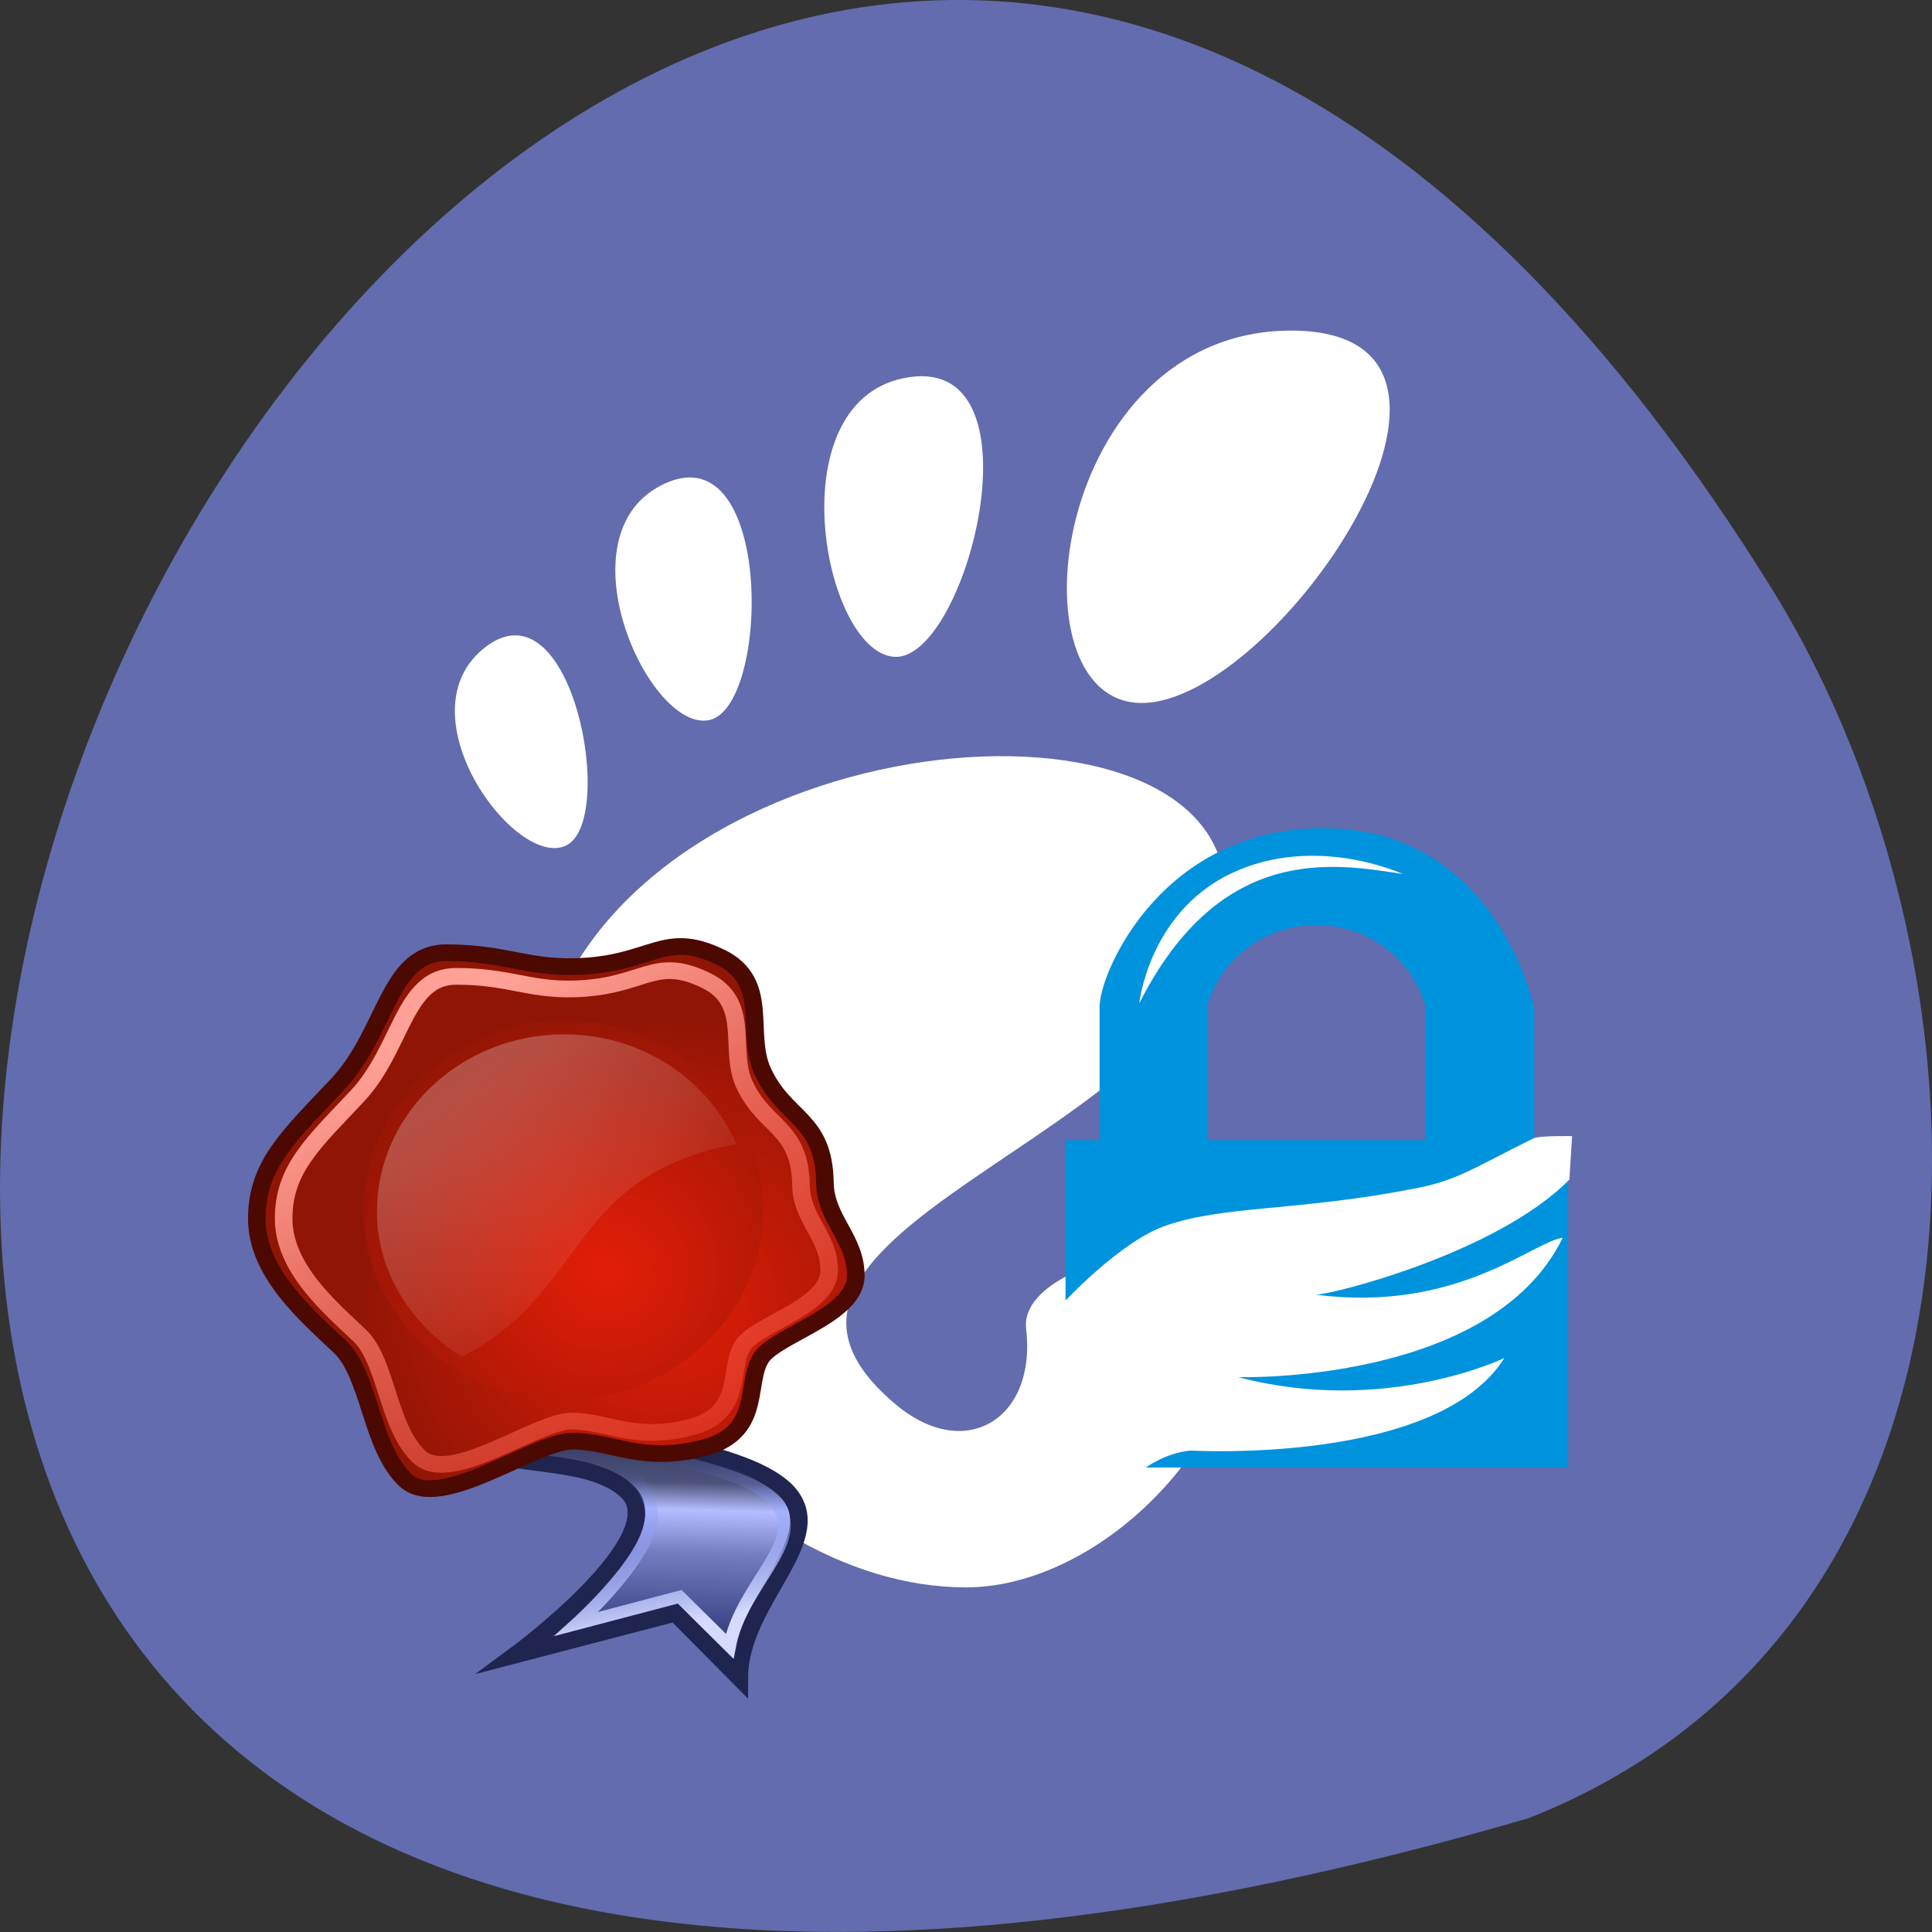 <svg xmlns="http://www.w3.org/2000/svg" xmlns:xlink="http://www.w3.org/1999/xlink" viewBox="0 0 256 256"><rect x="0" y="0" width="256" height="256" fill="#333333" stroke="none"/><defs><clipPath><path d="m 179.64 158.15 v -65.57 h -75.58 v 65.57 h 75.58 z m -37.723 -22.581 c -5.745 0 -10.402 -4.657 -10.402 -10.402 0 -5.745 4.657 -10.402 10.402 -10.402 5.745 0 10.402 4.657 10.402 10.402 0 5.745 -4.657 10.402 -10.402 10.402 z"/></clipPath><clipPath><path d="m 100.57 62.54 c 9.49 -5.464 21.336 -6.201 31.778 -0.907 16.707 8.469 23.422 29.16 15.01 46.22 -8.416 17.07 -28.752 24.01 -45.46 15.541 c -16.707 -8.469 -23.422 -29.16 -15.01 -46.22 3.156 -6.4 7.987 -11.355 13.681 -14.634 z m 6.973 5.22 c -5.964 3.341 -10.901 9.17 -13.378 16.62 -4.956 14.9 1.771 30.814 15.02 35.518 13.246 4.704 27.996 -3.614 32.952 -18.513 4.956 -14.9 -1.771 -30.814 -15.02 -35.518 -6.623 -2.352 -13.609 -1.447 -19.573 1.893 z"/></clipPath><clipPath><path d="m 102.125,114.75 3.375,7.75 -4.75,3 L 67,99 95.75,46.5 161,54 l 15.75,54.5 c 0,0 -9.201,-8.275 -22.75,-8.5 -3.89,-0.065 -13.75,1.75 -13.75,1.75 l -9.125,14.875 c 4.475,-3.195 8.822,-2.606 12.625,-2.375 l -6,10.75 -5.75,0.25 -12.125,2.75 0.25,-2.5 -0.75,-0.625 -6.625,-3.125 -1.75,-5.25 -5,-1.375 z"/></clipPath><clipPath><path d="m 85.47 105.63 l -1.781 2.469 l -8.469 15.188 l -6.375 1.063 l -2.469 3.531 l -6.03 0.719 l -0.688 2.125 l -4.594 2.125 l -1.781 9.188 l 4.25 6.719 l 4.938 1.063 l 2.844 4.25 l -0.344 8.844 l 4.938 3.156 l -3.188 10.625 l 3.906 3.188 l -0.719 -1.781 l 2.813 -11.313 l 1.438 2.469 l -1.438 9.906 l 1.438 0.719 l -11.688 73.53 l 8.844 7.406 h 2.469 v -1.75 l 0.813 -0.781 l -0.625 2.531 l 9.188 -8.281 l -1.313 -1.188 l 0.094 -0.063 l -2.063 -2.563 l 1.531 -4.156 l 5.281 -4.25 l -1.094 -0.906 l 0.219 -0.156 l -2.094 -2.313 l 1.375 -4.563 l 4.594 -3.375 l -0.781 -1 l 0.094 -0.063 l -2.094 -2.844 l 0.313 -4.406 l 4.125 -4.188 l -0.969 -1.25 l 0.031 -0.031 l -2.313 -4.094 l 6.156 -7.125 l -0.688 -1.469 l 0.031 -0.031 l -0.375 -0.75 l -1.031 -2.25 l 4.938 -6.563 l 2.844 -10.969 l 6 0.188 l 1.938 -10.781 l 5.125 -3.875 l 2.469 -9.906 l 5.313 -4.781 l 4.594 -0.719 l 1.781 -3.688 l 3.719 -1.063 l 2.094 -8.656 l -1.406 -4.25 h -0.219 l 0.031 -0.188 l -4.938 -1.406 l -0.719 -2.844 l -6 -1.406 l 0.344 -3.531 l -7.06 -3.188 l -4.938 -13.438 l -4.25 -2.469 l -18.375 -0.344 z m 15.906 8.125 l 3.875 8.844 l -4.938 2.813 l -13.781 -0.344 l -1.063 -3.531 l 5.656 -7.438 l 10.25 -0.344 z"/></clipPath><clipPath><path d="m -52.3 90.96 c -14.221 0 -25.747 11.549 -25.747 25.77 0 14.221 11.526 25.747 25.747 25.747 3.878 0 7.55 -0.885 10.848 -2.421 l 37.899 37.922 h 4.516 l -0.512 -1.257 h 2.258 l 0.745 1.257 l 5.843 -1.583 l -0.652 -0.652 l -1.187 -7.263 l -5.494 -5.517 l -5.261 0.256 v -6.01 l -3.748 -3.748 l -4.26 0.745 l -0.233 -5.75 l -16.09 -15.15 l 1.583 -1.583 l 0.489 -2 l -2.91 -3.306 c 1.216 -2.991 1.909 -6.256 1.909 -9.684 0 -14.221 -11.526 -25.77 -25.747 -25.77 z"/></clipPath><linearGradient id="3" gradientTransform="matrix(0.976 0 0 0.931 93.66 244.58)" x1="15.339" y1="5.924" x2="43.14" y2="49.895" gradientUnits="userSpaceOnUse"><stop stop-color="#ffa196"/><stop stop-opacity="0" stop-color="#ff1f06" offset="1"/></linearGradient><linearGradient id="2" gradientTransform="matrix(0.844 0 0 1.185 93.79 242.6)" x1="37.503" y1="35.458" x2="36.499" y2="27.404" gradientUnits="userSpaceOnUse"><stop stop-color="#d5dbff"/><stop stop-opacity="0" stop-color="#6579ff" offset="1"/></linearGradient><linearGradient id="1" gradientTransform="matrix(1.029 0 0 0.972 92.51 243.79)" x1="18.57" y1="9.444" x2="29.957" y2="22.783" gradientUnits="userSpaceOnUse"><stop stop-opacity="0.247" stop-color="#fff"/><stop stop-opacity="0" stop-color="#fff" offset="1"/></linearGradient><linearGradient id="0" gradientTransform="matrix(0.844 0 0 1.185 92.51 244.29)" x1="38.506" y1="22.886" x2="38.25" y2="35.02" gradientUnits="userSpaceOnUse"><stop stop-color="#1d2349"/><stop stop-color="#4c5279" offset="0.353"/><stop stop-color="#b3bdff" offset="0.466"/><stop stop-color="#727cbe" offset="0.65"/><stop stop-color="#323c7e" offset="1"/></linearGradient><radialGradient xlink:href="#5" id="6" gradientUnits="userSpaceOnUse" cx="119.78" cy="263.78" r="16.686"/><radialGradient id="5" cx="28.789" cy="20.971" r="13.281" gradientUnits="userSpaceOnUse"><stop stop-color="#e41e08"/><stop stop-color="#901505" offset="1"/></radialGradient><radialGradient xlink:href="#5" id="4" gradientUnits="userSpaceOnUse" cx="122.87" cy="265.71" r="17.403"/></defs><g fill="#626cae" color="#000"><path d="m 202.58 811.44 c -381.34 -111.21 -138.25 438.25 32.359 162.63 31.19 -50.643 33.36 -136.61 -32.359 -162.63 z" transform="matrix(1 0 0 -1 0 1052.35)"/></g><g transform="matrix(0.458 0 0 0.504 24.698 23.306)"><g transform="matrix(2.811 0 0 2.794 77.68 40.673)" fill="#fff"><path d="M 86.068,0 C 61.466,0 56.851,35.041 70.691,35.041 84.529,35.041 110.671,0 86.068,0 z"/><path d="M 45.22,30.699 C 52.589,31.149 60.674,2.579 46.824,4.374 32.979,6.171 37.848,30.249 45.22,30.699 z"/><path d="M 11.445,48.453 C 16.686,46.146 12.12,23.581 3.208,29.735 -5.7,35.89 6.204,50.759 11.445,48.453 z"/><path d="M 26.21,36.642 C 32.449,35.37 32.791,9.778 21.665,14.369 10.537,18.961 19.976,37.916 26.21,36.642 z"/><path d="m 58.791 93.91 c 1.107 8.454 -6.202 12.629 -13.36 7.179 -22.787 -17.349 37.729 -26 33.74 -49.706 -3.311 -19.674 -63.68 -13.617 -70.55 17.17 -4.653 20.821 19.15 49.707 43.993 49.707 12.22 0 26.315 -11.03 28.952 -25.01 2.01 -10.659 -23.699 -6.388 -22.775 0.665 z"/></g><g transform="matrix(2.077 0 0 1.827 88.52 -560.04)"><g fill="#0093dd"><path d="m 79.84 445.3 h 70 v 47.1 h -70 z"/><path d="m 84.58,425.87 h 15.01 v 19.486 H 84.58 z"/><path d="m 129.96,426.09 h 15.184 v 19.24 H 129.96 z"/><path d="m 115.47 400.4 c -22.469 0.162 -30.875 20.998 -30.875 25.563 6.147 0 12.812 0.344 14.219 0.344 0.33 0 0.399 0 0.719 0 1.678 -6.87 7.865 -11.969 15.25 -11.969 7.352 0 13.508 5.05 15.219 11.875 0.387 0 0.564 0 0.969 0 12.639 0 14.13 0.094 14.13 0.094 0 0 -5.05 -26.08 -29.625 -25.906 z" fill-rule="evenodd"/></g><g fill="#fff" fill-rule="evenodd"><path d="m 90.11,425.6 c 11.422,-23.288 27.432,-20.05 36.689,-18.613 0,0 -12.173,-5.83 -23.874,-0.082 C 91.45,412.542 90.11,425.6 90.11,425.6 z"/><path d="m 79.59,468.65 c 0,0 7.789,-8.701 14.06,-11 8.188,-3 18.19,-2.063 34.75,-5.375 5.863,-1.173 7.688,-2.625 16.625,-7.25 0.755,-0.391 5.375,-0.313 5.375,-0.313 l -0.375,6.25 c -10.188,10.688 -33.438,16.656 -35.37,16.563 19.667,2.638 30.17,-7.557 34.438,-8.188 -9.938,21.13 -45.19,20.06 -45.19,20.06 20.438,5.563 37.06,-2.75 37.06,-2.75 -9.313,15.406 -43.688,13.313 -43.688,13.313 -3.594,0.313 -6.5,2.625 -6.5,2.625 l -11.06,0.313 -0.125,-24.25 z"/></g></g><g transform="matrix(5.09 0 0 4.394 -488.5 -871.31)"><g stroke-miterlimit="6.6"><path d="m 117.41,260.67 c 0,0 -5.905,8.176 -5.905,11.923 0,3.747 6.813,1.703 9.539,4.429 2.725,2.725 -6.359,9.766 -6.359,9.766 l 9.08,-2.498 3.634,3.861 c 0,-4.656 5.337,-8.403 2.612,-11.242 -2.839,-2.839 -10.901,-2.498 -11.356,-6.246 -0.454,-3.747 -1.136,-9.879 -1.136,-9.879 l -0.114,-0.114 z" fill="url(#0)" stroke="#1f254f"/><path d="m 114.59,274.21 c 4.552,0.448 7.429,1.236 7.807,3.989 0.33,2.407 -4.232,6.733 -4.232,6.733 l 5.844,-1.625 2.841,2.961 c 0.663,-3.711 4.365,-6.222 2.679,-8.505 -2.115,-2.863 -8.966,-2.243 -9.294,-4.946 -0.328,-2.702 -8.334,1.125 -5.645,1.392 z" fill="none" stroke="url(#2)" stroke-width="0.721"/></g><path d="m 128.72 251.85 c 1.266 2.93 3.491 2.781 3.546 6.691 0.031 2.181 1.756 3.326 1.756 5.553 0 2.228 -3.847 3.328 -5.158 4.639 -1.31 1.31 0.103 4.671 -3.452 5.658 -3.521 0.978 -5.242 -0.393 -7.469 -0.393 -2.228 0 -7.558 4.295 -9.524 2.33 -1.966 -1.966 -2.01 -6.261 -3.711 -7.965 -1.835 -1.835 -4.733 -4.398 -4.733 -7.674 0 -3.276 1.892 -5.01 4.602 -8.05 2.796 -3.142 2.883 -7.862 6.159 -7.862 3.276 0 4.532 0.899 7.32 0.828 4.445 -0.112 4.989 -2.226 8.258 -0.569 2.882 1.461 1.414 4.521 2.406 6.814 z" fill="url(#4)" stroke="#4c0901" stroke-linejoin="round" stroke-linecap="round"/><path d="m 128.76 260.17 c 0 6.246 -5.11 11.356 -11.356 11.356 -6.246 0 -11.356 -5.11 -11.356 -11.356 0 -6.246 5.11 -11.356 11.356 -11.356 6.246 0 11.356 5.11 11.356 11.356 z" fill="url(#6)"/><path d="m 127.68 252.63 c 1.153 2.668 3.179 2.532 3.229 6.093 0.029 1.986 1.599 3.03 1.599 5.058 0 2.029 -3.504 3.03 -4.697 4.225 -1.193 1.193 0.094 4.254 -3.143 5.153 -3.207 0.891 -4.774 -0.358 -6.802 -0.358 -2.029 0 -6.883 3.912 -8.674 2.122 -1.79 -1.79 -1.828 -5.702 -3.38 -7.253 -1.671 -1.671 -4.311 -4.01 -4.311 -6.989 0 -2.983 1.723 -4.558 4.191 -7.332 2.547 -2.862 2.625 -7.16 5.609 -7.16 2.983 0 4.127 0.818 6.666 0.754 4.048 -0.102 4.544 -2.028 7.521 -0.518 2.625 1.331 1.288 4.117 2.191 6.206 z" fill="none" stroke="url(#3)" stroke-linejoin="round" stroke-linecap="round"/><path d="m 117.45 249.66 c -5.868 0 -10.646 4.742 -10.646 10.61 0 3.671 1.984 6.781 4.816 8.691 7.24 -3.897 5.954 -10.805 15.607 -12.747 -1.599 -3.849 -5.352 -6.554 -9.777 -6.554 z" fill="url(#1)" color="#000"/></g></g></svg>